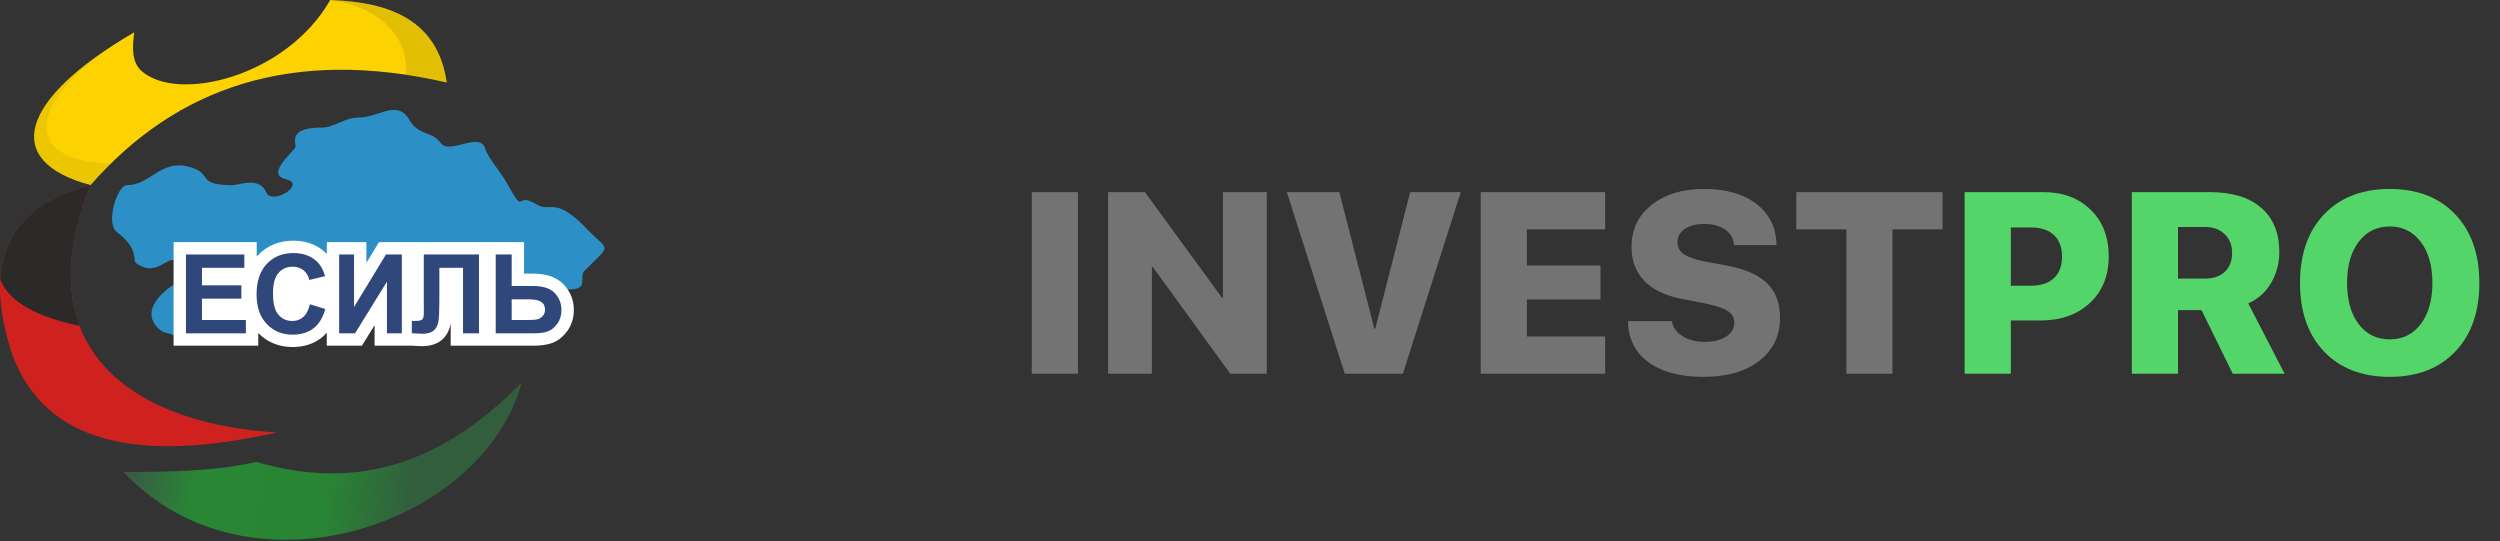 <svg width="194" height="42" viewBox="0 0 194 42" fill="none" xmlns="http://www.w3.org/2000/svg">
<rect x="0" y="0" width="194" height="42" fill="#333333" stroke="none"/>
<path fill-rule="evenodd" clip-rule="evenodd" d="M10.418 2.506C10.242 3.796 10.252 4.868 11.004 5.525C13.826 7.987 22.229 5.953 25.625 0C30.382 0.16 33.978 1.634 34.669 6.401C22.736 3.661 13.725 6.714 7.031 14.361C0.14 12.536 1.446 7.73 10.418 2.506Z" fill="#FCD300"/>
<path fill-rule="evenodd" clip-rule="evenodd" d="M7.03 14.361C1.744 27.582 11.004 32.955 21.485 33.557C10.726 35.98 3.498 34.407 0.959 27.528C-1.428 20.319 0.657 15.97 7.03 14.361H7.03Z" fill="#CF221E"/>
<path fill-rule="evenodd" clip-rule="evenodd" d="M0.018 21.707C0.79 23.578 3.098 24.636 6.174 25.288C5.115 22.48 5.223 18.879 7.029 14.361C2.608 15.477 0.25 17.913 0.018 21.707Z" fill="#2B2A29"/>
<path fill-rule="evenodd" clip-rule="evenodd" d="M9.579 36.622C13.159 36.637 16.798 36.556 19.892 35.843C27.138 37.95 33.804 36.491 40.485 29.679C37.498 40.79 19.243 46.913 9.579 36.622Z" fill="url(#paint0_linear)"/>
<path fill-rule="evenodd" clip-rule="evenodd" d="M13.593 26.105C13.114 25.746 12.739 25.969 12.239 25.445C10.899 24.044 12.741 22.673 12.882 22.532C13.627 21.787 14.94 21.853 13.966 20.5C13.128 19.336 12.378 21.69 10.579 20.432C10.222 20.182 10.897 19.415 9.055 17.994C8.171 17.312 9.11 14.37 9.834 14.37C11.653 14.37 12.441 12.417 14.542 12.913C16.679 13.417 15.055 14.37 18.064 14.37C18.5 14.37 20.14 13.655 20.672 14.945C21.083 15.941 23.868 14.298 22.162 13.895C20.507 13.505 22.986 11.628 22.941 11.355C22.848 10.777 22.617 9.899 25.007 9.899C25.935 9.899 26.727 9.12 27.819 9.12C29.462 9.12 30.814 7.658 31.781 9.323C32.489 10.539 33.514 10.152 34.186 11.084C34.901 12.076 37.27 10.101 37.675 11.592C37.824 12.145 38.981 13.561 39.334 14.2C40.817 16.884 39.904 14.788 41.638 15.86C42.739 16.54 43.022 15.13 45.566 17.79C47.244 19.544 47.541 18.83 45.363 21.008C44.869 21.502 45.775 22.464 44.144 22.464C41.333 22.464 43.239 24.705 40.858 23.514C40.009 23.089 34.43 22.8 33.61 23.379C30.737 25.406 20.784 24.523 17.387 23.582C15.271 22.996 13.629 26.132 13.593 26.105H13.593Z" fill="#2C8FC6"/>
<path fill-rule="evenodd" clip-rule="evenodd" d="M25.625 0C29.582 0.563 31.743 2.921 31.497 5.798C32.531 5.952 33.588 6.153 34.669 6.401C33.978 1.634 30.382 0.16 25.625 0Z" fill="#2B2A29" fill-opacity="0.122"/>
<path fill-rule="evenodd" clip-rule="evenodd" d="M8.592 12.703C0.958 12.438 2.556 7.154 10.2 2.634C1.425 7.808 0.196 12.55 7.031 14.361C7.538 13.782 8.058 13.229 8.592 12.703H8.592Z" fill="#2B2A29" fill-opacity="0.078"/>
<path fill-rule="evenodd" clip-rule="evenodd" d="M37.507 18.788H40.666V21.232H41.357C42.225 21.232 43.118 21.425 43.74 22.075C44.261 22.62 44.529 23.296 44.529 24.05C44.529 24.639 44.376 25.198 44.029 25.677C43.731 26.089 43.35 26.423 42.871 26.606C42.403 26.785 41.851 26.826 41.354 26.826H34.972V25.082C34.97 25.095 34.968 25.107 34.966 25.119C34.883 25.613 34.661 26.056 34.278 26.383C33.85 26.747 33.295 26.861 32.747 26.861C32.509 26.861 32.263 26.844 32.023 26.826H29.068V25.237L28.085 26.826H25.36V25.817C25.225 25.971 25.075 26.113 24.907 26.242C24.266 26.732 23.498 26.929 22.699 26.929C21.672 26.929 20.757 26.577 20.04 25.841V26.826H13.471V18.788H19.921V19.911C19.945 19.883 19.97 19.856 19.996 19.828C20.733 19.037 21.698 18.677 22.773 18.677C23.708 18.677 24.572 18.957 25.257 19.604C25.292 19.637 25.326 19.671 25.36 19.706V18.788H28.433V20.396L29.412 18.788H37.507V18.788Z" fill="white"/>
<path d="M14.432 25.866V19.748H18.961V20.782H15.671V22.141H18.73V23.175H15.671V24.832H19.08V25.866H14.432Z" fill="#30477B"/>
<path d="M24.046 23.61L25.242 23.978C25.058 24.651 24.752 25.151 24.325 25.479C23.898 25.805 23.356 25.969 22.7 25.969C21.887 25.969 21.219 25.691 20.695 25.136C20.172 24.58 19.91 23.821 19.91 22.857C19.91 21.838 20.173 21.047 20.699 20.483C21.224 19.919 21.916 19.637 22.774 19.637C23.523 19.637 24.131 19.859 24.598 20.302C24.878 20.564 25.085 20.94 25.225 21.431L24.003 21.722C23.93 21.405 23.779 21.155 23.55 20.971C23.319 20.787 23.04 20.696 22.713 20.696C22.258 20.696 21.889 20.859 21.607 21.185C21.324 21.509 21.183 22.037 21.183 22.766C21.183 23.538 21.323 24.089 21.6 24.416C21.879 24.745 22.241 24.909 22.687 24.909C23.016 24.909 23.299 24.805 23.536 24.596C23.772 24.387 23.943 24.059 24.046 23.61L24.046 23.61Z" fill="#30477B"/>
<path d="M26.319 19.748H27.473V23.821L29.951 19.748H31.182V25.866H30.028V21.858L27.55 25.866H26.319V19.748Z" fill="#30477B"/>
<path d="M32.884 19.748H37.17V25.866H35.931V20.782H34.094V23.394C34.094 24.142 34.068 24.664 34.018 24.959C33.968 25.255 33.847 25.488 33.654 25.653C33.46 25.818 33.158 25.901 32.746 25.901C32.601 25.901 32.339 25.886 31.957 25.859V24.901L32.234 24.905C32.491 24.905 32.666 24.871 32.755 24.801C32.845 24.731 32.889 24.56 32.889 24.288L32.885 23.237V19.748H32.884Z" fill="#30477B"/>
<path d="M38.467 19.748H39.706V22.192H41.356C42.134 22.192 42.697 22.374 43.046 22.739C43.395 23.103 43.568 23.541 43.568 24.05C43.568 24.468 43.463 24.823 43.251 25.114C43.04 25.408 42.799 25.606 42.527 25.71C42.257 25.814 41.865 25.866 41.353 25.866H38.467V19.748L38.467 19.748ZM39.706 24.832H40.906C41.295 24.832 41.566 24.814 41.715 24.777C41.865 24.74 42 24.654 42.118 24.522C42.237 24.389 42.295 24.227 42.295 24.033C42.295 23.754 42.194 23.55 41.993 23.421C41.791 23.291 41.448 23.226 40.961 23.226H39.706V24.832H39.706Z" fill="#30477B"/>
<path d="M83.648 29H80.064V14.908H83.648V29ZM89.385 29H85.987V14.908H88.848L94.825 23.102H94.903V14.908H98.302V29H95.469L89.464 20.729H89.385V29ZM108.863 29H104.351L99.859 14.908H103.931L106.646 25.494H106.724L109.429 14.908H113.355L108.863 29ZM124.561 26.109V29H114.903V14.908H124.561V17.799H118.487V20.602H124.2V23.238H118.487V26.109H124.561ZM126.333 24.918H129.741C129.807 25.393 130.077 25.781 130.552 26.08C131.034 26.38 131.61 26.529 132.28 26.529C132.971 26.529 133.527 26.393 133.95 26.119C134.374 25.839 134.585 25.484 134.585 25.055C134.585 24.664 134.419 24.361 134.087 24.146C133.762 23.925 133.195 23.73 132.388 23.561L130.542 23.199C129.247 22.952 128.267 22.486 127.603 21.803C126.939 21.113 126.607 20.23 126.607 19.156C126.607 17.802 127.127 16.715 128.169 15.895C129.217 15.074 130.565 14.664 132.212 14.664C133.957 14.664 135.327 15.058 136.323 15.846C137.326 16.627 137.837 17.685 137.857 19.02H134.556C134.523 18.512 134.295 18.111 133.872 17.818C133.449 17.525 132.909 17.379 132.251 17.379C131.626 17.379 131.122 17.509 130.737 17.77C130.36 18.03 130.171 18.375 130.171 18.805C130.171 19.182 130.334 19.488 130.659 19.723C130.991 19.951 131.529 20.139 132.271 20.289L134.097 20.631C135.484 20.898 136.502 21.357 137.154 22.008C137.805 22.659 138.13 23.541 138.13 24.654C138.13 26.054 137.593 27.171 136.519 28.004C135.445 28.831 133.999 29.244 132.183 29.244C130.379 29.244 128.957 28.863 127.915 28.102C126.88 27.34 126.353 26.279 126.333 24.918ZM146.855 29H143.281V17.799H139.395V14.908H150.742V17.799H146.855V29Z" fill="#737373"/>
<path d="M152.456 14.908H158.559C160.076 14.908 161.3 15.364 162.231 16.275C163.169 17.18 163.637 18.388 163.637 19.898C163.637 21.396 163.149 22.6 162.173 23.512C161.196 24.417 159.92 24.869 158.345 24.869H156.04V29H152.456V14.908ZM156.04 17.652V22.174H157.593C158.361 22.174 158.957 21.979 159.38 21.588C159.803 21.197 160.014 20.637 160.014 19.908C160.014 19.179 159.803 18.622 159.38 18.238C158.963 17.848 158.374 17.652 157.612 17.652H156.04ZM169.013 17.613V21.617H171.113C171.77 21.617 172.285 21.438 172.656 21.08C173.027 20.722 173.213 20.237 173.213 19.625C173.213 19.02 173.02 18.535 172.636 18.17C172.252 17.799 171.741 17.613 171.103 17.613H169.013ZM169.013 24.068V29H165.429V14.908H171.464C173.209 14.908 174.547 15.315 175.478 16.129C176.409 16.943 176.875 18.085 176.875 19.557C176.875 20.442 176.66 21.246 176.23 21.969C175.807 22.685 175.218 23.209 174.463 23.541L177.285 29H173.261L170.839 24.068H169.013ZM180.356 16.627C181.612 15.318 183.308 14.664 185.444 14.664C187.579 14.664 189.272 15.318 190.522 16.627C191.772 17.936 192.397 19.713 192.397 21.959C192.397 24.205 191.772 25.982 190.522 27.291C189.272 28.593 187.579 29.244 185.444 29.244C183.302 29.244 181.606 28.593 180.356 27.291C179.106 25.982 178.481 24.205 178.481 21.959C178.481 19.713 179.106 17.936 180.356 16.627ZM187.846 18.766C187.247 17.971 186.446 17.574 185.444 17.574C184.441 17.574 183.637 17.971 183.032 18.766C182.433 19.553 182.133 20.618 182.133 21.959C182.133 23.294 182.433 24.358 183.032 25.152C183.631 25.94 184.435 26.334 185.444 26.334C186.446 26.334 187.247 25.94 187.846 25.152C188.452 24.358 188.754 23.294 188.754 21.959C188.754 20.618 188.452 19.553 187.846 18.766Z" fill="#54D569"/>
<defs>
<linearGradient id="paint0_linear" x1="9.579" y1="35.783" x2="31.887" y2="39.501" gradientUnits="userSpaceOnUse">
<stop stop-color="#3B5647"/>
<stop offset="0.259" stop-color="#298635"/>
<stop offset="0.702" stop-color="#288534"/>
<stop offset="1" stop-color="#325E3D"/>
</linearGradient>
</defs>
</svg>
